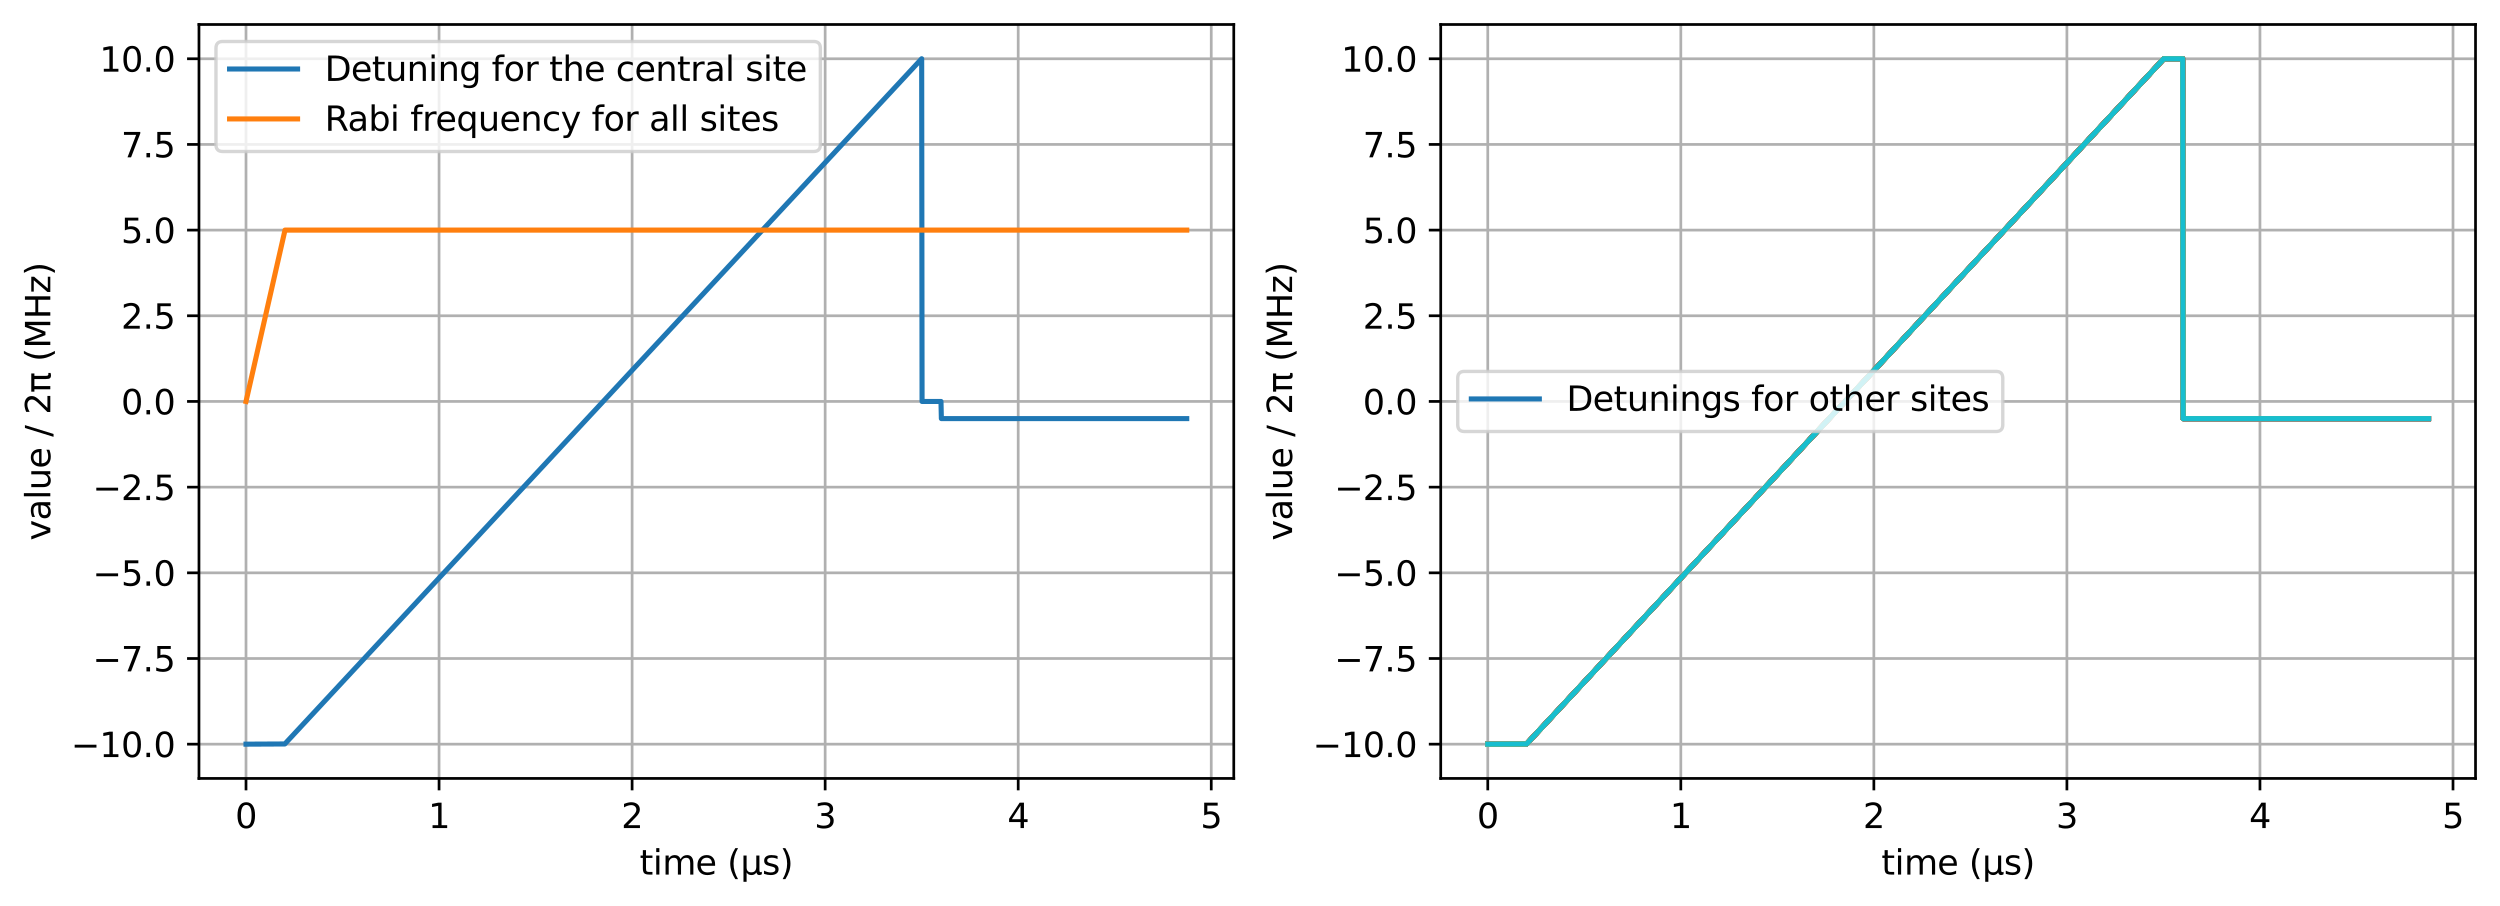 <?xml version="1.0" encoding="utf-8" standalone="no"?>
<!DOCTYPE svg PUBLIC "-//W3C//DTD SVG 1.1//EN"
  "http://www.w3.org/Graphics/SVG/1.1/DTD/svg11.dtd">
<svg xmlns:xlink="http://www.w3.org/1999/xlink" width="735.323pt" height="266.516pt" viewBox="0 0 735.323 266.516" xmlns="http://www.w3.org/2000/svg" version="1.1">
 <defs>
  <style type="text/css">*{stroke-linejoin: round; stroke-linecap: butt}</style>
 </defs>
 <g id="figure_1">
  <g id="patch_1">
   <path d="M 0 266.516 
L 735.323 266.516 
L 735.323 0 
L 0 0 
z
" style="fill: #ffffff"/>
  </g>
  <g id="axes_1">
   <g id="patch_2">
    <path d="M 58.523 228.96 
L 362.887 228.96 
L 362.887 7.2 
L 58.523 7.2 
z
" style="fill: #ffffff"/>
   </g>
   <g id="matplotlib.axis_1">
    <g id="xtick_1">
     <g id="line2d_1">
      <path d="M 72.358 228.96 
L 72.358 7.2 
" clip-path="url(#p726440caf1)" style="fill: none; stroke: #b0b0b0; stroke-width: 0.8; stroke-linecap: square"/>
     </g>
     <g id="line2d_2">
      <defs>
       <path id="m1ca9498989" d="M 0 0 
L 0 3.5 
" style="stroke: #000000; stroke-width: 0.8"/>
      </defs>
      <g>
       <use xlink:href="#m1ca9498989" x="72.358" y="228.96" style="stroke: #000000; stroke-width: 0.8"/>
      </g>
     </g>
     <g id="text_1">
      <!-- 0 -->
      <g transform="translate(69.177 243.558)scale(0.1 -0.1)">
       <defs>
        <path id="DejaVuSans-30" d="M 2034 4250 
Q 1547 4250 1301 3770 
Q 1056 3291 1056 2328 
Q 1056 1369 1301 889 
Q 1547 409 2034 409 
Q 2525 409 2770 889 
Q 3016 1369 3016 2328 
Q 3016 3291 2770 3770 
Q 2525 4250 2034 4250 
z
M 2034 4750 
Q 2819 4750 3233 4129 
Q 3647 3509 3647 2328 
Q 3647 1150 3233 529 
Q 2819 -91 2034 -91 
Q 1250 -91 836 529 
Q 422 1150 422 2328 
Q 422 3509 836 4129 
Q 1250 4750 2034 4750 
z
" transform="scale(0.016)"/>
       </defs>
       <use xlink:href="#DejaVuSans-30"/>
      </g>
     </g>
    </g>
    <g id="xtick_2">
     <g id="line2d_3">
      <path d="M 129.139 228.96 
L 129.139 7.2 
" clip-path="url(#p726440caf1)" style="fill: none; stroke: #b0b0b0; stroke-width: 0.8; stroke-linecap: square"/>
     </g>
     <g id="line2d_4">
      <g>
       <use xlink:href="#m1ca9498989" x="129.139" y="228.96" style="stroke: #000000; stroke-width: 0.8"/>
      </g>
     </g>
     <g id="text_2">
      <!-- 1 -->
      <g transform="translate(125.958 243.558)scale(0.1 -0.1)">
       <defs>
        <path id="DejaVuSans-31" d="M 794 531 
L 1825 531 
L 1825 4091 
L 703 3866 
L 703 4441 
L 1819 4666 
L 2450 4666 
L 2450 531 
L 3481 531 
L 3481 0 
L 794 0 
L 794 531 
z
" transform="scale(0.016)"/>
       </defs>
       <use xlink:href="#DejaVuSans-31"/>
      </g>
     </g>
    </g>
    <g id="xtick_3">
     <g id="line2d_5">
      <path d="M 185.92 228.96 
L 185.92 7.2 
" clip-path="url(#p726440caf1)" style="fill: none; stroke: #b0b0b0; stroke-width: 0.8; stroke-linecap: square"/>
     </g>
     <g id="line2d_6">
      <g>
       <use xlink:href="#m1ca9498989" x="185.92" y="228.96" style="stroke: #000000; stroke-width: 0.8"/>
      </g>
     </g>
     <g id="text_3">
      <!-- 2 -->
      <g transform="translate(182.739 243.558)scale(0.1 -0.1)">
       <defs>
        <path id="DejaVuSans-32" d="M 1228 531 
L 3431 531 
L 3431 0 
L 469 0 
L 469 531 
Q 828 903 1448 1529 
Q 2069 2156 2228 2338 
Q 2531 2678 2651 2914 
Q 2772 3150 2772 3378 
Q 2772 3750 2511 3984 
Q 2250 4219 1831 4219 
Q 1534 4219 1204 4116 
Q 875 4013 500 3803 
L 500 4441 
Q 881 4594 1212 4672 
Q 1544 4750 1819 4750 
Q 2544 4750 2975 4387 
Q 3406 4025 3406 3419 
Q 3406 3131 3298 2873 
Q 3191 2616 2906 2266 
Q 2828 2175 2409 1742 
Q 1991 1309 1228 531 
z
" transform="scale(0.016)"/>
       </defs>
       <use xlink:href="#DejaVuSans-32"/>
      </g>
     </g>
    </g>
    <g id="xtick_4">
     <g id="line2d_7">
      <path d="M 242.701 228.96 
L 242.701 7.2 
" clip-path="url(#p726440caf1)" style="fill: none; stroke: #b0b0b0; stroke-width: 0.8; stroke-linecap: square"/>
     </g>
     <g id="line2d_8">
      <g>
       <use xlink:href="#m1ca9498989" x="242.701" y="228.96" style="stroke: #000000; stroke-width: 0.8"/>
      </g>
     </g>
     <g id="text_4">
      <!-- 3 -->
      <g transform="translate(239.52 243.558)scale(0.1 -0.1)">
       <defs>
        <path id="DejaVuSans-33" d="M 2597 2516 
Q 3050 2419 3304 2112 
Q 3559 1806 3559 1356 
Q 3559 666 3084 287 
Q 2609 -91 1734 -91 
Q 1441 -91 1130 -33 
Q 819 25 488 141 
L 488 750 
Q 750 597 1062 519 
Q 1375 441 1716 441 
Q 2309 441 2620 675 
Q 2931 909 2931 1356 
Q 2931 1769 2642 2001 
Q 2353 2234 1838 2234 
L 1294 2234 
L 1294 2753 
L 1863 2753 
Q 2328 2753 2575 2939 
Q 2822 3125 2822 3475 
Q 2822 3834 2567 4026 
Q 2313 4219 1838 4219 
Q 1578 4219 1281 4162 
Q 984 4106 628 3988 
L 628 4550 
Q 988 4650 1302 4700 
Q 1616 4750 1894 4750 
Q 2613 4750 3031 4423 
Q 3450 4097 3450 3541 
Q 3450 3153 3228 2886 
Q 3006 2619 2597 2516 
z
" transform="scale(0.016)"/>
       </defs>
       <use xlink:href="#DejaVuSans-33"/>
      </g>
     </g>
    </g>
    <g id="xtick_5">
     <g id="line2d_9">
      <path d="M 299.482 228.96 
L 299.482 7.2 
" clip-path="url(#p726440caf1)" style="fill: none; stroke: #b0b0b0; stroke-width: 0.8; stroke-linecap: square"/>
     </g>
     <g id="line2d_10">
      <g>
       <use xlink:href="#m1ca9498989" x="299.482" y="228.96" style="stroke: #000000; stroke-width: 0.8"/>
      </g>
     </g>
     <g id="text_5">
      <!-- 4 -->
      <g transform="translate(296.301 243.558)scale(0.1 -0.1)">
       <defs>
        <path id="DejaVuSans-34" d="M 2419 4116 
L 825 1625 
L 2419 1625 
L 2419 4116 
z
M 2253 4666 
L 3047 4666 
L 3047 1625 
L 3713 1625 
L 3713 1100 
L 3047 1100 
L 3047 0 
L 2419 0 
L 2419 1100 
L 313 1100 
L 313 1709 
L 2253 4666 
z
" transform="scale(0.016)"/>
       </defs>
       <use xlink:href="#DejaVuSans-34"/>
      </g>
     </g>
    </g>
    <g id="xtick_6">
     <g id="line2d_11">
      <path d="M 356.264 228.96 
L 356.264 7.2 
" clip-path="url(#p726440caf1)" style="fill: none; stroke: #b0b0b0; stroke-width: 0.8; stroke-linecap: square"/>
     </g>
     <g id="line2d_12">
      <g>
       <use xlink:href="#m1ca9498989" x="356.264" y="228.96" style="stroke: #000000; stroke-width: 0.8"/>
      </g>
     </g>
     <g id="text_6">
      <!-- 5 -->
      <g transform="translate(353.082 243.558)scale(0.1 -0.1)">
       <defs>
        <path id="DejaVuSans-35" d="M 691 4666 
L 3169 4666 
L 3169 4134 
L 1269 4134 
L 1269 2991 
Q 1406 3038 1543 3061 
Q 1681 3084 1819 3084 
Q 2600 3084 3056 2656 
Q 3513 2228 3513 1497 
Q 3513 744 3044 326 
Q 2575 -91 1722 -91 
Q 1428 -91 1123 -41 
Q 819 9 494 109 
L 494 744 
Q 775 591 1075 516 
Q 1375 441 1709 441 
Q 2250 441 2565 725 
Q 2881 1009 2881 1497 
Q 2881 1984 2565 2268 
Q 2250 2553 1709 2553 
Q 1456 2553 1204 2497 
Q 953 2441 691 2322 
L 691 4666 
z
" transform="scale(0.016)"/>
       </defs>
       <use xlink:href="#DejaVuSans-35"/>
      </g>
     </g>
    </g>
    <g id="text_7">
     <!-- time (μs) -->
     <g transform="translate(188.133 257.237)scale(0.1 -0.1)">
      <defs>
       <path id="DejaVuSans-74" d="M 1172 4494 
L 1172 3500 
L 2356 3500 
L 2356 3053 
L 1172 3053 
L 1172 1153 
Q 1172 725 1289 603 
Q 1406 481 1766 481 
L 2356 481 
L 2356 0 
L 1766 0 
Q 1100 0 847 248 
Q 594 497 594 1153 
L 594 3053 
L 172 3053 
L 172 3500 
L 594 3500 
L 594 4494 
L 1172 4494 
z
" transform="scale(0.016)"/>
       <path id="DejaVuSans-69" d="M 603 3500 
L 1178 3500 
L 1178 0 
L 603 0 
L 603 3500 
z
M 603 4863 
L 1178 4863 
L 1178 4134 
L 603 4134 
L 603 4863 
z
" transform="scale(0.016)"/>
       <path id="DejaVuSans-6d" d="M 3328 2828 
Q 3544 3216 3844 3400 
Q 4144 3584 4550 3584 
Q 5097 3584 5394 3201 
Q 5691 2819 5691 2113 
L 5691 0 
L 5113 0 
L 5113 2094 
Q 5113 2597 4934 2840 
Q 4756 3084 4391 3084 
Q 3944 3084 3684 2787 
Q 3425 2491 3425 1978 
L 3425 0 
L 2847 0 
L 2847 2094 
Q 2847 2600 2669 2842 
Q 2491 3084 2119 3084 
Q 1678 3084 1418 2786 
Q 1159 2488 1159 1978 
L 1159 0 
L 581 0 
L 581 3500 
L 1159 3500 
L 1159 2956 
Q 1356 3278 1631 3431 
Q 1906 3584 2284 3584 
Q 2666 3584 2933 3390 
Q 3200 3197 3328 2828 
z
" transform="scale(0.016)"/>
       <path id="DejaVuSans-65" d="M 3597 1894 
L 3597 1613 
L 953 1613 
Q 991 1019 1311 708 
Q 1631 397 2203 397 
Q 2534 397 2845 478 
Q 3156 559 3463 722 
L 3463 178 
Q 3153 47 2828 -22 
Q 2503 -91 2169 -91 
Q 1331 -91 842 396 
Q 353 884 353 1716 
Q 353 2575 817 3079 
Q 1281 3584 2069 3584 
Q 2775 3584 3186 3129 
Q 3597 2675 3597 1894 
z
M 3022 2063 
Q 3016 2534 2758 2815 
Q 2500 3097 2075 3097 
Q 1594 3097 1305 2825 
Q 1016 2553 972 2059 
L 3022 2063 
z
" transform="scale(0.016)"/>
       <path id="DejaVuSans-20" transform="scale(0.016)"/>
       <path id="DejaVuSans-28" d="M 1984 4856 
Q 1566 4138 1362 3434 
Q 1159 2731 1159 2009 
Q 1159 1288 1364 580 
Q 1569 -128 1984 -844 
L 1484 -844 
Q 1016 -109 783 600 
Q 550 1309 550 2009 
Q 550 2706 781 3412 
Q 1013 4119 1484 4856 
L 1984 4856 
z
" transform="scale(0.016)"/>
       <path id="DejaVuSans-3bc" d="M 544 -1331 
L 544 3500 
L 1119 3500 
L 1119 1325 
Q 1119 872 1334 640 
Q 1550 409 1972 409 
Q 2434 409 2667 671 
Q 2900 934 2900 1459 
L 2900 3500 
L 3475 3500 
L 3475 806 
Q 3475 619 3529 530 
Q 3584 441 3700 441 
Q 3728 441 3778 458 
Q 3828 475 3916 513 
L 3916 50 
Q 3788 -22 3673 -56 
Q 3559 -91 3450 -91 
Q 3234 -91 3106 31 
Q 2978 153 2931 403 
Q 2775 156 2548 32 
Q 2322 -91 2016 -91 
Q 1697 -91 1473 31 
Q 1250 153 1119 397 
L 1119 -1331 
L 544 -1331 
z
" transform="scale(0.016)"/>
       <path id="DejaVuSans-73" d="M 2834 3397 
L 2834 2853 
Q 2591 2978 2328 3040 
Q 2066 3103 1784 3103 
Q 1356 3103 1142 2972 
Q 928 2841 928 2578 
Q 928 2378 1081 2264 
Q 1234 2150 1697 2047 
L 1894 2003 
Q 2506 1872 2764 1633 
Q 3022 1394 3022 966 
Q 3022 478 2636 193 
Q 2250 -91 1575 -91 
Q 1294 -91 989 -36 
Q 684 19 347 128 
L 347 722 
Q 666 556 975 473 
Q 1284 391 1588 391 
Q 1994 391 2212 530 
Q 2431 669 2431 922 
Q 2431 1156 2273 1281 
Q 2116 1406 1581 1522 
L 1381 1569 
Q 847 1681 609 1914 
Q 372 2147 372 2553 
Q 372 3047 722 3315 
Q 1072 3584 1716 3584 
Q 2034 3584 2315 3537 
Q 2597 3491 2834 3397 
z
" transform="scale(0.016)"/>
       <path id="DejaVuSans-29" d="M 513 4856 
L 1013 4856 
Q 1481 4119 1714 3412 
Q 1947 2706 1947 2009 
Q 1947 1309 1714 600 
Q 1481 -109 1013 -844 
L 513 -844 
Q 928 -128 1133 580 
Q 1338 1288 1338 2009 
Q 1338 2731 1133 3434 
Q 928 4138 513 4856 
z
" transform="scale(0.016)"/>
      </defs>
      <use xlink:href="#DejaVuSans-74"/>
      <use xlink:href="#DejaVuSans-69" x="39.209"/>
      <use xlink:href="#DejaVuSans-6d" x="66.992"/>
      <use xlink:href="#DejaVuSans-65" x="164.404"/>
      <use xlink:href="#DejaVuSans-20" x="225.928"/>
      <use xlink:href="#DejaVuSans-28" x="257.715"/>
      <use xlink:href="#DejaVuSans-3bc" x="296.729"/>
      <use xlink:href="#DejaVuSans-73" x="360.352"/>
      <use xlink:href="#DejaVuSans-29" x="412.451"/>
     </g>
    </g>
   </g>
   <g id="matplotlib.axis_2">
    <g id="ytick_1">
     <g id="line2d_13">
      <path d="M 58.523 218.88 
L 362.887 218.88 
" clip-path="url(#p726440caf1)" style="fill: none; stroke: #b0b0b0; stroke-width: 0.8; stroke-linecap: square"/>
     </g>
     <g id="line2d_14">
      <defs>
       <path id="m7db4b99513" d="M 0 0 
L -3.5 0 
" style="stroke: #000000; stroke-width: 0.8"/>
      </defs>
      <g>
       <use xlink:href="#m7db4b99513" x="58.523" y="218.88" style="stroke: #000000; stroke-width: 0.8"/>
      </g>
     </g>
     <g id="text_8">
      <!-- −10.0 -->
      <g transform="translate(20.878 222.679)scale(0.1 -0.1)">
       <defs>
        <path id="DejaVuSans-2212" d="M 678 2272 
L 4684 2272 
L 4684 1741 
L 678 1741 
L 678 2272 
z
" transform="scale(0.016)"/>
        <path id="DejaVuSans-2e" d="M 684 794 
L 1344 794 
L 1344 0 
L 684 0 
L 684 794 
z
" transform="scale(0.016)"/>
       </defs>
       <use xlink:href="#DejaVuSans-2212"/>
       <use xlink:href="#DejaVuSans-31" x="83.789"/>
       <use xlink:href="#DejaVuSans-30" x="147.412"/>
       <use xlink:href="#DejaVuSans-2e" x="211.035"/>
       <use xlink:href="#DejaVuSans-30" x="242.822"/>
      </g>
     </g>
    </g>
    <g id="ytick_2">
     <g id="line2d_15">
      <path d="M 58.523 193.68 
L 362.887 193.68 
" clip-path="url(#p726440caf1)" style="fill: none; stroke: #b0b0b0; stroke-width: 0.8; stroke-linecap: square"/>
     </g>
     <g id="line2d_16">
      <g>
       <use xlink:href="#m7db4b99513" x="58.523" y="193.68" style="stroke: #000000; stroke-width: 0.8"/>
      </g>
     </g>
     <g id="text_9">
      <!-- −7.5 -->
      <g transform="translate(27.241 197.479)scale(0.1 -0.1)">
       <defs>
        <path id="DejaVuSans-37" d="M 525 4666 
L 3525 4666 
L 3525 4397 
L 1831 0 
L 1172 0 
L 2766 4134 
L 525 4134 
L 525 4666 
z
" transform="scale(0.016)"/>
       </defs>
       <use xlink:href="#DejaVuSans-2212"/>
       <use xlink:href="#DejaVuSans-37" x="83.789"/>
       <use xlink:href="#DejaVuSans-2e" x="147.412"/>
       <use xlink:href="#DejaVuSans-35" x="179.199"/>
      </g>
     </g>
    </g>
    <g id="ytick_3">
     <g id="line2d_17">
      <path d="M 58.523 168.48 
L 362.887 168.48 
" clip-path="url(#p726440caf1)" style="fill: none; stroke: #b0b0b0; stroke-width: 0.8; stroke-linecap: square"/>
     </g>
     <g id="line2d_18">
      <g>
       <use xlink:href="#m7db4b99513" x="58.523" y="168.48" style="stroke: #000000; stroke-width: 0.8"/>
      </g>
     </g>
     <g id="text_10">
      <!-- −5.0 -->
      <g transform="translate(27.241 172.279)scale(0.1 -0.1)">
       <use xlink:href="#DejaVuSans-2212"/>
       <use xlink:href="#DejaVuSans-35" x="83.789"/>
       <use xlink:href="#DejaVuSans-2e" x="147.412"/>
       <use xlink:href="#DejaVuSans-30" x="179.199"/>
      </g>
     </g>
    </g>
    <g id="ytick_4">
     <g id="line2d_19">
      <path d="M 58.523 143.28 
L 362.887 143.28 
" clip-path="url(#p726440caf1)" style="fill: none; stroke: #b0b0b0; stroke-width: 0.8; stroke-linecap: square"/>
     </g>
     <g id="line2d_20">
      <g>
       <use xlink:href="#m7db4b99513" x="58.523" y="143.28" style="stroke: #000000; stroke-width: 0.8"/>
      </g>
     </g>
     <g id="text_11">
      <!-- −2.5 -->
      <g transform="translate(27.241 147.079)scale(0.1 -0.1)">
       <use xlink:href="#DejaVuSans-2212"/>
       <use xlink:href="#DejaVuSans-32" x="83.789"/>
       <use xlink:href="#DejaVuSans-2e" x="147.412"/>
       <use xlink:href="#DejaVuSans-35" x="179.199"/>
      </g>
     </g>
    </g>
    <g id="ytick_5">
     <g id="line2d_21">
      <path d="M 58.523 118.08 
L 362.887 118.08 
" clip-path="url(#p726440caf1)" style="fill: none; stroke: #b0b0b0; stroke-width: 0.8; stroke-linecap: square"/>
     </g>
     <g id="line2d_22">
      <g>
       <use xlink:href="#m7db4b99513" x="58.523" y="118.08" style="stroke: #000000; stroke-width: 0.8"/>
      </g>
     </g>
     <g id="text_12">
      <!-- 0.0 -->
      <g transform="translate(35.62 121.879)scale(0.1 -0.1)">
       <use xlink:href="#DejaVuSans-30"/>
       <use xlink:href="#DejaVuSans-2e" x="63.623"/>
       <use xlink:href="#DejaVuSans-30" x="95.41"/>
      </g>
     </g>
    </g>
    <g id="ytick_6">
     <g id="line2d_23">
      <path d="M 58.523 92.88 
L 362.887 92.88 
" clip-path="url(#p726440caf1)" style="fill: none; stroke: #b0b0b0; stroke-width: 0.8; stroke-linecap: square"/>
     </g>
     <g id="line2d_24">
      <g>
       <use xlink:href="#m7db4b99513" x="58.523" y="92.88" style="stroke: #000000; stroke-width: 0.8"/>
      </g>
     </g>
     <g id="text_13">
      <!-- 2.5 -->
      <g transform="translate(35.62 96.679)scale(0.1 -0.1)">
       <use xlink:href="#DejaVuSans-32"/>
       <use xlink:href="#DejaVuSans-2e" x="63.623"/>
       <use xlink:href="#DejaVuSans-35" x="95.41"/>
      </g>
     </g>
    </g>
    <g id="ytick_7">
     <g id="line2d_25">
      <path d="M 58.523 67.68 
L 362.887 67.68 
" clip-path="url(#p726440caf1)" style="fill: none; stroke: #b0b0b0; stroke-width: 0.8; stroke-linecap: square"/>
     </g>
     <g id="line2d_26">
      <g>
       <use xlink:href="#m7db4b99513" x="58.523" y="67.68" style="stroke: #000000; stroke-width: 0.8"/>
      </g>
     </g>
     <g id="text_14">
      <!-- 5.0 -->
      <g transform="translate(35.62 71.479)scale(0.1 -0.1)">
       <use xlink:href="#DejaVuSans-35"/>
       <use xlink:href="#DejaVuSans-2e" x="63.623"/>
       <use xlink:href="#DejaVuSans-30" x="95.41"/>
      </g>
     </g>
    </g>
    <g id="ytick_8">
     <g id="line2d_27">
      <path d="M 58.523 42.48 
L 362.887 42.48 
" clip-path="url(#p726440caf1)" style="fill: none; stroke: #b0b0b0; stroke-width: 0.8; stroke-linecap: square"/>
     </g>
     <g id="line2d_28">
      <g>
       <use xlink:href="#m7db4b99513" x="58.523" y="42.48" style="stroke: #000000; stroke-width: 0.8"/>
      </g>
     </g>
     <g id="text_15">
      <!-- 7.5 -->
      <g transform="translate(35.62 46.279)scale(0.1 -0.1)">
       <use xlink:href="#DejaVuSans-37"/>
       <use xlink:href="#DejaVuSans-2e" x="63.623"/>
       <use xlink:href="#DejaVuSans-35" x="95.41"/>
      </g>
     </g>
    </g>
    <g id="ytick_9">
     <g id="line2d_29">
      <path d="M 58.523 17.28 
L 362.887 17.28 
" clip-path="url(#p726440caf1)" style="fill: none; stroke: #b0b0b0; stroke-width: 0.8; stroke-linecap: square"/>
     </g>
     <g id="line2d_30">
      <g>
       <use xlink:href="#m7db4b99513" x="58.523" y="17.28" style="stroke: #000000; stroke-width: 0.8"/>
      </g>
     </g>
     <g id="text_16">
      <!-- 10.0 -->
      <g transform="translate(29.258 21.079)scale(0.1 -0.1)">
       <use xlink:href="#DejaVuSans-31"/>
       <use xlink:href="#DejaVuSans-30" x="63.623"/>
       <use xlink:href="#DejaVuSans-2e" x="127.246"/>
       <use xlink:href="#DejaVuSans-30" x="159.033"/>
      </g>
     </g>
    </g>
    <g id="text_17">
     <!-- value / 2π (MHz) -->
     <g transform="translate(14.798 158.981)rotate(-90)scale(0.1 -0.1)">
      <defs>
       <path id="DejaVuSans-76" d="M 191 3500 
L 800 3500 
L 1894 563 
L 2988 3500 
L 3597 3500 
L 2284 0 
L 1503 0 
L 191 3500 
z
" transform="scale(0.016)"/>
       <path id="DejaVuSans-61" d="M 2194 1759 
Q 1497 1759 1228 1600 
Q 959 1441 959 1056 
Q 959 750 1161 570 
Q 1363 391 1709 391 
Q 2188 391 2477 730 
Q 2766 1069 2766 1631 
L 2766 1759 
L 2194 1759 
z
M 3341 1997 
L 3341 0 
L 2766 0 
L 2766 531 
Q 2569 213 2275 61 
Q 1981 -91 1556 -91 
Q 1019 -91 701 211 
Q 384 513 384 1019 
Q 384 1609 779 1909 
Q 1175 2209 1959 2209 
L 2766 2209 
L 2766 2266 
Q 2766 2663 2505 2880 
Q 2244 3097 1772 3097 
Q 1472 3097 1187 3025 
Q 903 2953 641 2809 
L 641 3341 
Q 956 3463 1253 3523 
Q 1550 3584 1831 3584 
Q 2591 3584 2966 3190 
Q 3341 2797 3341 1997 
z
" transform="scale(0.016)"/>
       <path id="DejaVuSans-6c" d="M 603 4863 
L 1178 4863 
L 1178 0 
L 603 0 
L 603 4863 
z
" transform="scale(0.016)"/>
       <path id="DejaVuSans-75" d="M 544 1381 
L 544 3500 
L 1119 3500 
L 1119 1403 
Q 1119 906 1312 657 
Q 1506 409 1894 409 
Q 2359 409 2629 706 
Q 2900 1003 2900 1516 
L 2900 3500 
L 3475 3500 
L 3475 0 
L 2900 0 
L 2900 538 
Q 2691 219 2414 64 
Q 2138 -91 1772 -91 
Q 1169 -91 856 284 
Q 544 659 544 1381 
z
M 1991 3584 
L 1991 3584 
z
" transform="scale(0.016)"/>
       <path id="DejaVuSans-2f" d="M 1625 4666 
L 2156 4666 
L 531 -594 
L 0 -594 
L 1625 4666 
z
" transform="scale(0.016)"/>
       <path id="DejaVuSans-3c0" d="M 231 3500 
L 3584 3500 
L 3584 2925 
L 3144 2925 
L 3144 775 
Q 3144 550 3220 451 
Q 3297 353 3469 353 
Q 3516 353 3584 361 
Q 3653 369 3675 372 
L 3675 -44 
Q 3566 -84 3450 -103 
Q 3334 -122 3219 -122 
Q 2844 -122 2700 83 
Q 2556 288 2556 838 
L 2556 2925 
L 1266 2925 
L 1266 0 
L 678 0 
L 678 2925 
L 231 2925 
L 231 3500 
z
" transform="scale(0.016)"/>
       <path id="DejaVuSans-4d" d="M 628 4666 
L 1569 4666 
L 2759 1491 
L 3956 4666 
L 4897 4666 
L 4897 0 
L 4281 0 
L 4281 4097 
L 3078 897 
L 2444 897 
L 1241 4097 
L 1241 0 
L 628 0 
L 628 4666 
z
" transform="scale(0.016)"/>
       <path id="DejaVuSans-48" d="M 628 4666 
L 1259 4666 
L 1259 2753 
L 3553 2753 
L 3553 4666 
L 4184 4666 
L 4184 0 
L 3553 0 
L 3553 2222 
L 1259 2222 
L 1259 0 
L 628 0 
L 628 4666 
z
" transform="scale(0.016)"/>
       <path id="DejaVuSans-7a" d="M 353 3500 
L 3084 3500 
L 3084 2975 
L 922 459 
L 3084 459 
L 3084 0 
L 275 0 
L 275 525 
L 2438 3041 
L 353 3041 
L 353 3500 
z
" transform="scale(0.016)"/>
      </defs>
      <use xlink:href="#DejaVuSans-76"/>
      <use xlink:href="#DejaVuSans-61" x="59.18"/>
      <use xlink:href="#DejaVuSans-6c" x="120.459"/>
      <use xlink:href="#DejaVuSans-75" x="148.242"/>
      <use xlink:href="#DejaVuSans-65" x="211.621"/>
      <use xlink:href="#DejaVuSans-20" x="273.145"/>
      <use xlink:href="#DejaVuSans-2f" x="304.932"/>
      <use xlink:href="#DejaVuSans-20" x="338.623"/>
      <use xlink:href="#DejaVuSans-32" x="370.41"/>
      <use xlink:href="#DejaVuSans-3c0" x="434.033"/>
      <use xlink:href="#DejaVuSans-20" x="494.238"/>
      <use xlink:href="#DejaVuSans-28" x="526.025"/>
      <use xlink:href="#DejaVuSans-4d" x="565.039"/>
      <use xlink:href="#DejaVuSans-48" x="651.318"/>
      <use xlink:href="#DejaVuSans-7a" x="726.514"/>
      <use xlink:href="#DejaVuSans-29" x="779.004"/>
     </g>
    </g>
   </g>
   <g id="line2d_31">
    <path d="M 72.358 218.88 
L 83.771 218.819 
L 271.092 17.28 
L 271.205 118.08 
L 276.77 118.08 
L 276.884 123.12 
L 349.052 123.12 
L 349.052 123.12 
" clip-path="url(#p726440caf1)" style="fill: none; stroke: #1f77b4; stroke-width: 1.5; stroke-linecap: square"/>
   </g>
   <g id="line2d_32">
    <path d="M 72.358 118.08 
L 83.828 67.68 
L 349.052 67.68 
L 349.052 67.68 
" clip-path="url(#p726440caf1)" style="fill: none; stroke: #ff7f0e; stroke-width: 1.5; stroke-linecap: square"/>
   </g>
   <g id="patch_3">
    <path d="M 58.523 228.96 
L 58.523 7.2 
" style="fill: none; stroke: #000000; stroke-width: 0.8; stroke-linejoin: miter; stroke-linecap: square"/>
   </g>
   <g id="patch_4">
    <path d="M 362.887 228.96 
L 362.887 7.2 
" style="fill: none; stroke: #000000; stroke-width: 0.8; stroke-linejoin: miter; stroke-linecap: square"/>
   </g>
   <g id="patch_5">
    <path d="M 58.523 228.96 
L 362.887 228.96 
" style="fill: none; stroke: #000000; stroke-width: 0.8; stroke-linejoin: miter; stroke-linecap: square"/>
   </g>
   <g id="patch_6">
    <path d="M 58.523 7.2 
L 362.887 7.2 
" style="fill: none; stroke: #000000; stroke-width: 0.8; stroke-linejoin: miter; stroke-linecap: square"/>
   </g>
   <g id="legend_1">
    <g id="patch_7">
     <path d="M 65.523 44.556 
L 239.297 44.556 
Q 241.297 44.556 241.297 42.556 
L 241.297 14.2 
Q 241.297 12.2 239.297 12.2 
L 65.523 12.2 
Q 63.523 12.2 63.523 14.2 
L 63.523 42.556 
Q 63.523 44.556 65.523 44.556 
z
" style="fill: #ffffff; opacity: 0.8; stroke: #cccccc; stroke-linejoin: miter"/>
    </g>
    <g id="line2d_33">
     <path d="M 67.523 20.298 
L 77.523 20.298 
L 87.523 20.298 
" style="fill: none; stroke: #1f77b4; stroke-width: 1.5; stroke-linecap: square"/>
    </g>
    <g id="text_18">
     <!-- Detuning for the central site -->
     <g transform="translate(95.523 23.798)scale(0.1 -0.1)">
      <defs>
       <path id="DejaVuSans-44" d="M 1259 4147 
L 1259 519 
L 2022 519 
Q 2988 519 3436 956 
Q 3884 1394 3884 2338 
Q 3884 3275 3436 3711 
Q 2988 4147 2022 4147 
L 1259 4147 
z
M 628 4666 
L 1925 4666 
Q 3281 4666 3915 4102 
Q 4550 3538 4550 2338 
Q 4550 1131 3912 565 
Q 3275 0 1925 0 
L 628 0 
L 628 4666 
z
" transform="scale(0.016)"/>
       <path id="DejaVuSans-6e" d="M 3513 2113 
L 3513 0 
L 2938 0 
L 2938 2094 
Q 2938 2591 2744 2837 
Q 2550 3084 2163 3084 
Q 1697 3084 1428 2787 
Q 1159 2491 1159 1978 
L 1159 0 
L 581 0 
L 581 3500 
L 1159 3500 
L 1159 2956 
Q 1366 3272 1645 3428 
Q 1925 3584 2291 3584 
Q 2894 3584 3203 3211 
Q 3513 2838 3513 2113 
z
" transform="scale(0.016)"/>
       <path id="DejaVuSans-67" d="M 2906 1791 
Q 2906 2416 2648 2759 
Q 2391 3103 1925 3103 
Q 1463 3103 1205 2759 
Q 947 2416 947 1791 
Q 947 1169 1205 825 
Q 1463 481 1925 481 
Q 2391 481 2648 825 
Q 2906 1169 2906 1791 
z
M 3481 434 
Q 3481 -459 3084 -895 
Q 2688 -1331 1869 -1331 
Q 1566 -1331 1297 -1286 
Q 1028 -1241 775 -1147 
L 775 -588 
Q 1028 -725 1275 -790 
Q 1522 -856 1778 -856 
Q 2344 -856 2625 -561 
Q 2906 -266 2906 331 
L 2906 616 
Q 2728 306 2450 153 
Q 2172 0 1784 0 
Q 1141 0 747 490 
Q 353 981 353 1791 
Q 353 2603 747 3093 
Q 1141 3584 1784 3584 
Q 2172 3584 2450 3431 
Q 2728 3278 2906 2969 
L 2906 3500 
L 3481 3500 
L 3481 434 
z
" transform="scale(0.016)"/>
       <path id="DejaVuSans-66" d="M 2375 4863 
L 2375 4384 
L 1825 4384 
Q 1516 4384 1395 4259 
Q 1275 4134 1275 3809 
L 1275 3500 
L 2222 3500 
L 2222 3053 
L 1275 3053 
L 1275 0 
L 697 0 
L 697 3053 
L 147 3053 
L 147 3500 
L 697 3500 
L 697 3744 
Q 697 4328 969 4595 
Q 1241 4863 1831 4863 
L 2375 4863 
z
" transform="scale(0.016)"/>
       <path id="DejaVuSans-6f" d="M 1959 3097 
Q 1497 3097 1228 2736 
Q 959 2375 959 1747 
Q 959 1119 1226 758 
Q 1494 397 1959 397 
Q 2419 397 2687 759 
Q 2956 1122 2956 1747 
Q 2956 2369 2687 2733 
Q 2419 3097 1959 3097 
z
M 1959 3584 
Q 2709 3584 3137 3096 
Q 3566 2609 3566 1747 
Q 3566 888 3137 398 
Q 2709 -91 1959 -91 
Q 1206 -91 779 398 
Q 353 888 353 1747 
Q 353 2609 779 3096 
Q 1206 3584 1959 3584 
z
" transform="scale(0.016)"/>
       <path id="DejaVuSans-72" d="M 2631 2963 
Q 2534 3019 2420 3045 
Q 2306 3072 2169 3072 
Q 1681 3072 1420 2755 
Q 1159 2438 1159 1844 
L 1159 0 
L 581 0 
L 581 3500 
L 1159 3500 
L 1159 2956 
Q 1341 3275 1631 3429 
Q 1922 3584 2338 3584 
Q 2397 3584 2469 3576 
Q 2541 3569 2628 3553 
L 2631 2963 
z
" transform="scale(0.016)"/>
       <path id="DejaVuSans-68" d="M 3513 2113 
L 3513 0 
L 2938 0 
L 2938 2094 
Q 2938 2591 2744 2837 
Q 2550 3084 2163 3084 
Q 1697 3084 1428 2787 
Q 1159 2491 1159 1978 
L 1159 0 
L 581 0 
L 581 4863 
L 1159 4863 
L 1159 2956 
Q 1366 3272 1645 3428 
Q 1925 3584 2291 3584 
Q 2894 3584 3203 3211 
Q 3513 2838 3513 2113 
z
" transform="scale(0.016)"/>
       <path id="DejaVuSans-63" d="M 3122 3366 
L 3122 2828 
Q 2878 2963 2633 3030 
Q 2388 3097 2138 3097 
Q 1578 3097 1268 2742 
Q 959 2388 959 1747 
Q 959 1106 1268 751 
Q 1578 397 2138 397 
Q 2388 397 2633 464 
Q 2878 531 3122 666 
L 3122 134 
Q 2881 22 2623 -34 
Q 2366 -91 2075 -91 
Q 1284 -91 818 406 
Q 353 903 353 1747 
Q 353 2603 823 3093 
Q 1294 3584 2113 3584 
Q 2378 3584 2631 3529 
Q 2884 3475 3122 3366 
z
" transform="scale(0.016)"/>
      </defs>
      <use xlink:href="#DejaVuSans-44"/>
      <use xlink:href="#DejaVuSans-65" x="77.002"/>
      <use xlink:href="#DejaVuSans-74" x="138.525"/>
      <use xlink:href="#DejaVuSans-75" x="177.734"/>
      <use xlink:href="#DejaVuSans-6e" x="241.113"/>
      <use xlink:href="#DejaVuSans-69" x="304.492"/>
      <use xlink:href="#DejaVuSans-6e" x="332.275"/>
      <use xlink:href="#DejaVuSans-67" x="395.654"/>
      <use xlink:href="#DejaVuSans-20" x="459.131"/>
      <use xlink:href="#DejaVuSans-66" x="490.918"/>
      <use xlink:href="#DejaVuSans-6f" x="526.123"/>
      <use xlink:href="#DejaVuSans-72" x="587.305"/>
      <use xlink:href="#DejaVuSans-20" x="628.418"/>
      <use xlink:href="#DejaVuSans-74" x="660.205"/>
      <use xlink:href="#DejaVuSans-68" x="699.414"/>
      <use xlink:href="#DejaVuSans-65" x="762.793"/>
      <use xlink:href="#DejaVuSans-20" x="824.316"/>
      <use xlink:href="#DejaVuSans-63" x="856.104"/>
      <use xlink:href="#DejaVuSans-65" x="911.084"/>
      <use xlink:href="#DejaVuSans-6e" x="972.607"/>
      <use xlink:href="#DejaVuSans-74" x="1035.986"/>
      <use xlink:href="#DejaVuSans-72" x="1075.195"/>
      <use xlink:href="#DejaVuSans-61" x="1116.309"/>
      <use xlink:href="#DejaVuSans-6c" x="1177.588"/>
      <use xlink:href="#DejaVuSans-20" x="1205.371"/>
      <use xlink:href="#DejaVuSans-73" x="1237.158"/>
      <use xlink:href="#DejaVuSans-69" x="1289.258"/>
      <use xlink:href="#DejaVuSans-74" x="1317.041"/>
      <use xlink:href="#DejaVuSans-65" x="1356.25"/>
     </g>
    </g>
    <g id="line2d_34">
     <path d="M 67.523 34.977 
L 77.523 34.977 
L 87.523 34.977 
" style="fill: none; stroke: #ff7f0e; stroke-width: 1.5; stroke-linecap: square"/>
    </g>
    <g id="text_19">
     <!-- Rabi frequency for all sites -->
     <g transform="translate(95.523 38.477)scale(0.1 -0.1)">
      <defs>
       <path id="DejaVuSans-52" d="M 2841 2188 
Q 3044 2119 3236 1894 
Q 3428 1669 3622 1275 
L 4263 0 
L 3584 0 
L 2988 1197 
Q 2756 1666 2539 1819 
Q 2322 1972 1947 1972 
L 1259 1972 
L 1259 0 
L 628 0 
L 628 4666 
L 2053 4666 
Q 2853 4666 3247 4331 
Q 3641 3997 3641 3322 
Q 3641 2881 3436 2590 
Q 3231 2300 2841 2188 
z
M 1259 4147 
L 1259 2491 
L 2053 2491 
Q 2509 2491 2742 2702 
Q 2975 2913 2975 3322 
Q 2975 3731 2742 3939 
Q 2509 4147 2053 4147 
L 1259 4147 
z
" transform="scale(0.016)"/>
       <path id="DejaVuSans-62" d="M 3116 1747 
Q 3116 2381 2855 2742 
Q 2594 3103 2138 3103 
Q 1681 3103 1420 2742 
Q 1159 2381 1159 1747 
Q 1159 1113 1420 752 
Q 1681 391 2138 391 
Q 2594 391 2855 752 
Q 3116 1113 3116 1747 
z
M 1159 2969 
Q 1341 3281 1617 3432 
Q 1894 3584 2278 3584 
Q 2916 3584 3314 3078 
Q 3713 2572 3713 1747 
Q 3713 922 3314 415 
Q 2916 -91 2278 -91 
Q 1894 -91 1617 61 
Q 1341 213 1159 525 
L 1159 0 
L 581 0 
L 581 4863 
L 1159 4863 
L 1159 2969 
z
" transform="scale(0.016)"/>
       <path id="DejaVuSans-71" d="M 947 1747 
Q 947 1113 1208 752 
Q 1469 391 1925 391 
Q 2381 391 2643 752 
Q 2906 1113 2906 1747 
Q 2906 2381 2643 2742 
Q 2381 3103 1925 3103 
Q 1469 3103 1208 2742 
Q 947 2381 947 1747 
z
M 2906 525 
Q 2725 213 2448 61 
Q 2172 -91 1784 -91 
Q 1150 -91 751 415 
Q 353 922 353 1747 
Q 353 2572 751 3078 
Q 1150 3584 1784 3584 
Q 2172 3584 2448 3432 
Q 2725 3281 2906 2969 
L 2906 3500 
L 3481 3500 
L 3481 -1331 
L 2906 -1331 
L 2906 525 
z
" transform="scale(0.016)"/>
       <path id="DejaVuSans-79" d="M 2059 -325 
Q 1816 -950 1584 -1140 
Q 1353 -1331 966 -1331 
L 506 -1331 
L 506 -850 
L 844 -850 
Q 1081 -850 1212 -737 
Q 1344 -625 1503 -206 
L 1606 56 
L 191 3500 
L 800 3500 
L 1894 763 
L 2988 3500 
L 3597 3500 
L 2059 -325 
z
" transform="scale(0.016)"/>
      </defs>
      <use xlink:href="#DejaVuSans-52"/>
      <use xlink:href="#DejaVuSans-61" x="67.232"/>
      <use xlink:href="#DejaVuSans-62" x="128.512"/>
      <use xlink:href="#DejaVuSans-69" x="191.988"/>
      <use xlink:href="#DejaVuSans-20" x="219.771"/>
      <use xlink:href="#DejaVuSans-66" x="251.559"/>
      <use xlink:href="#DejaVuSans-72" x="286.764"/>
      <use xlink:href="#DejaVuSans-65" x="325.627"/>
      <use xlink:href="#DejaVuSans-71" x="387.15"/>
      <use xlink:href="#DejaVuSans-75" x="450.627"/>
      <use xlink:href="#DejaVuSans-65" x="514.006"/>
      <use xlink:href="#DejaVuSans-6e" x="575.529"/>
      <use xlink:href="#DejaVuSans-63" x="638.908"/>
      <use xlink:href="#DejaVuSans-79" x="693.889"/>
      <use xlink:href="#DejaVuSans-20" x="753.068"/>
      <use xlink:href="#DejaVuSans-66" x="784.855"/>
      <use xlink:href="#DejaVuSans-6f" x="820.061"/>
      <use xlink:href="#DejaVuSans-72" x="881.242"/>
      <use xlink:href="#DejaVuSans-20" x="922.355"/>
      <use xlink:href="#DejaVuSans-61" x="954.143"/>
      <use xlink:href="#DejaVuSans-6c" x="1015.422"/>
      <use xlink:href="#DejaVuSans-6c" x="1043.205"/>
      <use xlink:href="#DejaVuSans-20" x="1070.988"/>
      <use xlink:href="#DejaVuSans-73" x="1102.775"/>
      <use xlink:href="#DejaVuSans-69" x="1154.875"/>
      <use xlink:href="#DejaVuSans-74" x="1182.658"/>
      <use xlink:href="#DejaVuSans-65" x="1221.867"/>
      <use xlink:href="#DejaVuSans-73" x="1283.391"/>
     </g>
    </g>
   </g>
  </g>
  <g id="axes_2">
   <g id="patch_8">
    <path d="M 423.76 228.96 
L 728.123 228.96 
L 728.123 7.2 
L 423.76 7.2 
z
" style="fill: #ffffff"/>
   </g>
   <g id="matplotlib.axis_3">
    <g id="xtick_7">
     <g id="line2d_35">
      <path d="M 437.595 228.96 
L 437.595 7.2 
" clip-path="url(#p3e2d22c38a)" style="fill: none; stroke: #b0b0b0; stroke-width: 0.8; stroke-linecap: square"/>
     </g>
     <g id="line2d_36">
      <g>
       <use xlink:href="#m1ca9498989" x="437.595" y="228.96" style="stroke: #000000; stroke-width: 0.8"/>
      </g>
     </g>
     <g id="text_20">
      <!-- 0 -->
      <g transform="translate(434.413 243.558)scale(0.1 -0.1)">
       <use xlink:href="#DejaVuSans-30"/>
      </g>
     </g>
    </g>
    <g id="xtick_8">
     <g id="line2d_37">
      <path d="M 494.376 228.96 
L 494.376 7.2 
" clip-path="url(#p3e2d22c38a)" style="fill: none; stroke: #b0b0b0; stroke-width: 0.8; stroke-linecap: square"/>
     </g>
     <g id="line2d_38">
      <g>
       <use xlink:href="#m1ca9498989" x="494.376" y="228.96" style="stroke: #000000; stroke-width: 0.8"/>
      </g>
     </g>
     <g id="text_21">
      <!-- 1 -->
      <g transform="translate(491.194 243.558)scale(0.1 -0.1)">
       <use xlink:href="#DejaVuSans-31"/>
      </g>
     </g>
    </g>
    <g id="xtick_9">
     <g id="line2d_39">
      <path d="M 551.157 228.96 
L 551.157 7.2 
" clip-path="url(#p3e2d22c38a)" style="fill: none; stroke: #b0b0b0; stroke-width: 0.8; stroke-linecap: square"/>
     </g>
     <g id="line2d_40">
      <g>
       <use xlink:href="#m1ca9498989" x="551.157" y="228.96" style="stroke: #000000; stroke-width: 0.8"/>
      </g>
     </g>
     <g id="text_22">
      <!-- 2 -->
      <g transform="translate(547.975 243.558)scale(0.1 -0.1)">
       <use xlink:href="#DejaVuSans-32"/>
      </g>
     </g>
    </g>
    <g id="xtick_10">
     <g id="line2d_41">
      <path d="M 607.938 228.96 
L 607.938 7.2 
" clip-path="url(#p3e2d22c38a)" style="fill: none; stroke: #b0b0b0; stroke-width: 0.8; stroke-linecap: square"/>
     </g>
     <g id="line2d_42">
      <g>
       <use xlink:href="#m1ca9498989" x="607.938" y="228.96" style="stroke: #000000; stroke-width: 0.8"/>
      </g>
     </g>
     <g id="text_23">
      <!-- 3 -->
      <g transform="translate(604.757 243.558)scale(0.1 -0.1)">
       <use xlink:href="#DejaVuSans-33"/>
      </g>
     </g>
    </g>
    <g id="xtick_11">
     <g id="line2d_43">
      <path d="M 664.719 228.96 
L 664.719 7.2 
" clip-path="url(#p3e2d22c38a)" style="fill: none; stroke: #b0b0b0; stroke-width: 0.8; stroke-linecap: square"/>
     </g>
     <g id="line2d_44">
      <g>
       <use xlink:href="#m1ca9498989" x="664.719" y="228.96" style="stroke: #000000; stroke-width: 0.8"/>
      </g>
     </g>
     <g id="text_24">
      <!-- 4 -->
      <g transform="translate(661.538 243.558)scale(0.1 -0.1)">
       <use xlink:href="#DejaVuSans-34"/>
      </g>
     </g>
    </g>
    <g id="xtick_12">
     <g id="line2d_45">
      <path d="M 721.5 228.96 
L 721.5 7.2 
" clip-path="url(#p3e2d22c38a)" style="fill: none; stroke: #b0b0b0; stroke-width: 0.8; stroke-linecap: square"/>
     </g>
     <g id="line2d_46">
      <g>
       <use xlink:href="#m1ca9498989" x="721.5" y="228.96" style="stroke: #000000; stroke-width: 0.8"/>
      </g>
     </g>
     <g id="text_25">
      <!-- 5 -->
      <g transform="translate(718.319 243.558)scale(0.1 -0.1)">
       <use xlink:href="#DejaVuSans-35"/>
      </g>
     </g>
    </g>
    <g id="text_26">
     <!-- time (μs) -->
     <g transform="translate(553.369 257.237)scale(0.1 -0.1)">
      <use xlink:href="#DejaVuSans-74"/>
      <use xlink:href="#DejaVuSans-69" x="39.209"/>
      <use xlink:href="#DejaVuSans-6d" x="66.992"/>
      <use xlink:href="#DejaVuSans-65" x="164.404"/>
      <use xlink:href="#DejaVuSans-20" x="225.928"/>
      <use xlink:href="#DejaVuSans-28" x="257.715"/>
      <use xlink:href="#DejaVuSans-3bc" x="296.729"/>
      <use xlink:href="#DejaVuSans-73" x="360.352"/>
      <use xlink:href="#DejaVuSans-29" x="412.451"/>
     </g>
    </g>
   </g>
   <g id="matplotlib.axis_4">
    <g id="ytick_10">
     <g id="line2d_47">
      <path d="M 423.76 218.88 
L 728.123 218.88 
" clip-path="url(#p3e2d22c38a)" style="fill: none; stroke: #b0b0b0; stroke-width: 0.8; stroke-linecap: square"/>
     </g>
     <g id="line2d_48">
      <g>
       <use xlink:href="#m7db4b99513" x="423.76" y="218.88" style="stroke: #000000; stroke-width: 0.8"/>
      </g>
     </g>
     <g id="text_27">
      <!-- −10.0 -->
      <g transform="translate(386.114 222.679)scale(0.1 -0.1)">
       <use xlink:href="#DejaVuSans-2212"/>
       <use xlink:href="#DejaVuSans-31" x="83.789"/>
       <use xlink:href="#DejaVuSans-30" x="147.412"/>
       <use xlink:href="#DejaVuSans-2e" x="211.035"/>
       <use xlink:href="#DejaVuSans-30" x="242.822"/>
      </g>
     </g>
    </g>
    <g id="ytick_11">
     <g id="line2d_49">
      <path d="M 423.76 193.68 
L 728.123 193.68 
" clip-path="url(#p3e2d22c38a)" style="fill: none; stroke: #b0b0b0; stroke-width: 0.8; stroke-linecap: square"/>
     </g>
     <g id="line2d_50">
      <g>
       <use xlink:href="#m7db4b99513" x="423.76" y="193.68" style="stroke: #000000; stroke-width: 0.8"/>
      </g>
     </g>
     <g id="text_28">
      <!-- −7.5 -->
      <g transform="translate(392.477 197.479)scale(0.1 -0.1)">
       <use xlink:href="#DejaVuSans-2212"/>
       <use xlink:href="#DejaVuSans-37" x="83.789"/>
       <use xlink:href="#DejaVuSans-2e" x="147.412"/>
       <use xlink:href="#DejaVuSans-35" x="179.199"/>
      </g>
     </g>
    </g>
    <g id="ytick_12">
     <g id="line2d_51">
      <path d="M 423.76 168.48 
L 728.123 168.48 
" clip-path="url(#p3e2d22c38a)" style="fill: none; stroke: #b0b0b0; stroke-width: 0.8; stroke-linecap: square"/>
     </g>
     <g id="line2d_52">
      <g>
       <use xlink:href="#m7db4b99513" x="423.76" y="168.48" style="stroke: #000000; stroke-width: 0.8"/>
      </g>
     </g>
     <g id="text_29">
      <!-- −5.0 -->
      <g transform="translate(392.477 172.279)scale(0.1 -0.1)">
       <use xlink:href="#DejaVuSans-2212"/>
       <use xlink:href="#DejaVuSans-35" x="83.789"/>
       <use xlink:href="#DejaVuSans-2e" x="147.412"/>
       <use xlink:href="#DejaVuSans-30" x="179.199"/>
      </g>
     </g>
    </g>
    <g id="ytick_13">
     <g id="line2d_53">
      <path d="M 423.76 143.28 
L 728.123 143.28 
" clip-path="url(#p3e2d22c38a)" style="fill: none; stroke: #b0b0b0; stroke-width: 0.8; stroke-linecap: square"/>
     </g>
     <g id="line2d_54">
      <g>
       <use xlink:href="#m7db4b99513" x="423.76" y="143.28" style="stroke: #000000; stroke-width: 0.8"/>
      </g>
     </g>
     <g id="text_30">
      <!-- −2.5 -->
      <g transform="translate(392.477 147.079)scale(0.1 -0.1)">
       <use xlink:href="#DejaVuSans-2212"/>
       <use xlink:href="#DejaVuSans-32" x="83.789"/>
       <use xlink:href="#DejaVuSans-2e" x="147.412"/>
       <use xlink:href="#DejaVuSans-35" x="179.199"/>
      </g>
     </g>
    </g>
    <g id="ytick_14">
     <g id="line2d_55">
      <path d="M 423.76 118.08 
L 728.123 118.08 
" clip-path="url(#p3e2d22c38a)" style="fill: none; stroke: #b0b0b0; stroke-width: 0.8; stroke-linecap: square"/>
     </g>
     <g id="line2d_56">
      <g>
       <use xlink:href="#m7db4b99513" x="423.76" y="118.08" style="stroke: #000000; stroke-width: 0.8"/>
      </g>
     </g>
     <g id="text_31">
      <!-- 0.0 -->
      <g transform="translate(400.857 121.879)scale(0.1 -0.1)">
       <use xlink:href="#DejaVuSans-30"/>
       <use xlink:href="#DejaVuSans-2e" x="63.623"/>
       <use xlink:href="#DejaVuSans-30" x="95.41"/>
      </g>
     </g>
    </g>
    <g id="ytick_15">
     <g id="line2d_57">
      <path d="M 423.76 92.88 
L 728.123 92.88 
" clip-path="url(#p3e2d22c38a)" style="fill: none; stroke: #b0b0b0; stroke-width: 0.8; stroke-linecap: square"/>
     </g>
     <g id="line2d_58">
      <g>
       <use xlink:href="#m7db4b99513" x="423.76" y="92.88" style="stroke: #000000; stroke-width: 0.8"/>
      </g>
     </g>
     <g id="text_32">
      <!-- 2.5 -->
      <g transform="translate(400.857 96.679)scale(0.1 -0.1)">
       <use xlink:href="#DejaVuSans-32"/>
       <use xlink:href="#DejaVuSans-2e" x="63.623"/>
       <use xlink:href="#DejaVuSans-35" x="95.41"/>
      </g>
     </g>
    </g>
    <g id="ytick_16">
     <g id="line2d_59">
      <path d="M 423.76 67.68 
L 728.123 67.68 
" clip-path="url(#p3e2d22c38a)" style="fill: none; stroke: #b0b0b0; stroke-width: 0.8; stroke-linecap: square"/>
     </g>
     <g id="line2d_60">
      <g>
       <use xlink:href="#m7db4b99513" x="423.76" y="67.68" style="stroke: #000000; stroke-width: 0.8"/>
      </g>
     </g>
     <g id="text_33">
      <!-- 5.0 -->
      <g transform="translate(400.857 71.479)scale(0.1 -0.1)">
       <use xlink:href="#DejaVuSans-35"/>
       <use xlink:href="#DejaVuSans-2e" x="63.623"/>
       <use xlink:href="#DejaVuSans-30" x="95.41"/>
      </g>
     </g>
    </g>
    <g id="ytick_17">
     <g id="line2d_61">
      <path d="M 423.76 42.48 
L 728.123 42.48 
" clip-path="url(#p3e2d22c38a)" style="fill: none; stroke: #b0b0b0; stroke-width: 0.8; stroke-linecap: square"/>
     </g>
     <g id="line2d_62">
      <g>
       <use xlink:href="#m7db4b99513" x="423.76" y="42.48" style="stroke: #000000; stroke-width: 0.8"/>
      </g>
     </g>
     <g id="text_34">
      <!-- 7.5 -->
      <g transform="translate(400.857 46.279)scale(0.1 -0.1)">
       <use xlink:href="#DejaVuSans-37"/>
       <use xlink:href="#DejaVuSans-2e" x="63.623"/>
       <use xlink:href="#DejaVuSans-35" x="95.41"/>
      </g>
     </g>
    </g>
    <g id="ytick_18">
     <g id="line2d_63">
      <path d="M 423.76 17.28 
L 728.123 17.28 
" clip-path="url(#p3e2d22c38a)" style="fill: none; stroke: #b0b0b0; stroke-width: 0.8; stroke-linecap: square"/>
     </g>
     <g id="line2d_64">
      <g>
       <use xlink:href="#m7db4b99513" x="423.76" y="17.28" style="stroke: #000000; stroke-width: 0.8"/>
      </g>
     </g>
     <g id="text_35">
      <!-- 10.0 -->
      <g transform="translate(394.494 21.079)scale(0.1 -0.1)">
       <use xlink:href="#DejaVuSans-31"/>
       <use xlink:href="#DejaVuSans-30" x="63.623"/>
       <use xlink:href="#DejaVuSans-2e" x="127.246"/>
       <use xlink:href="#DejaVuSans-30" x="159.033"/>
      </g>
     </g>
    </g>
    <g id="text_36">
     <!-- value / 2π (MHz) -->
     <g transform="translate(380.035 158.981)rotate(-90)scale(0.1 -0.1)">
      <use xlink:href="#DejaVuSans-76"/>
      <use xlink:href="#DejaVuSans-61" x="59.18"/>
      <use xlink:href="#DejaVuSans-6c" x="120.459"/>
      <use xlink:href="#DejaVuSans-75" x="148.242"/>
      <use xlink:href="#DejaVuSans-65" x="211.621"/>
      <use xlink:href="#DejaVuSans-20" x="273.145"/>
      <use xlink:href="#DejaVuSans-2f" x="304.932"/>
      <use xlink:href="#DejaVuSans-20" x="338.623"/>
      <use xlink:href="#DejaVuSans-32" x="370.41"/>
      <use xlink:href="#DejaVuSans-3c0" x="434.033"/>
      <use xlink:href="#DejaVuSans-20" x="494.238"/>
      <use xlink:href="#DejaVuSans-28" x="526.025"/>
      <use xlink:href="#DejaVuSans-4d" x="565.039"/>
      <use xlink:href="#DejaVuSans-48" x="651.318"/>
      <use xlink:href="#DejaVuSans-7a" x="726.514"/>
      <use xlink:href="#DejaVuSans-29" x="779.004"/>
     </g>
    </g>
   </g>
   <g id="line2d_65">
    <path d="M 437.595 218.88 
L 449.008 218.819 
L 636.442 17.28 
L 642.006 17.28 
L 642.12 123.12 
L 714.289 123.12 
L 714.289 123.12 
" clip-path="url(#p3e2d22c38a)" style="fill: none; stroke: #1f77b4; stroke-width: 1.5; stroke-linecap: square"/>
   </g>
   <g id="line2d_66">
    <path d="M 437.595 218.88 
L 449.008 218.819 
L 636.442 17.28 
L 642.006 17.28 
L 642.12 123.12 
L 714.289 123.12 
L 714.289 123.12 
" clip-path="url(#p3e2d22c38a)" style="fill: none; stroke: #ff7f0e; stroke-width: 1.5; stroke-linecap: square"/>
   </g>
   <g id="line2d_67">
    <path d="M 437.595 218.88 
L 449.008 218.819 
L 636.442 17.28 
L 642.006 17.28 
L 642.12 123.12 
L 714.289 123.12 
L 714.289 123.12 
" clip-path="url(#p3e2d22c38a)" style="fill: none; stroke: #2ca02c; stroke-width: 1.5; stroke-linecap: square"/>
   </g>
   <g id="line2d_68">
    <path d="M 437.595 218.88 
L 449.008 218.819 
L 636.442 17.28 
L 642.006 17.28 
L 642.12 123.12 
L 714.289 123.12 
L 714.289 123.12 
" clip-path="url(#p3e2d22c38a)" style="fill: none; stroke: #d62728; stroke-width: 1.5; stroke-linecap: square"/>
   </g>
   <g id="line2d_69">
    <path d="M 437.595 218.88 
L 449.008 218.819 
L 636.442 17.28 
L 642.006 17.28 
L 642.12 123.12 
L 714.289 123.12 
L 714.289 123.12 
" clip-path="url(#p3e2d22c38a)" style="fill: none; stroke: #9467bd; stroke-width: 1.5; stroke-linecap: square"/>
   </g>
   <g id="line2d_70">
    <path d="M 437.595 218.88 
L 449.008 218.819 
L 636.442 17.28 
L 642.006 17.28 
L 642.12 123.12 
L 714.289 123.12 
L 714.289 123.12 
" clip-path="url(#p3e2d22c38a)" style="fill: none; stroke: #8c564b; stroke-width: 1.5; stroke-linecap: square"/>
   </g>
   <g id="line2d_71">
    <path d="M 437.595 218.88 
L 449.008 218.819 
L 636.442 17.28 
L 642.006 17.28 
L 642.12 123.12 
L 714.289 123.12 
L 714.289 123.12 
" clip-path="url(#p3e2d22c38a)" style="fill: none; stroke: #e377c2; stroke-width: 1.5; stroke-linecap: square"/>
   </g>
   <g id="line2d_72">
    <path d="M 437.595 218.88 
L 449.008 218.819 
L 636.442 17.28 
L 642.006 17.28 
L 642.12 123.12 
L 714.289 123.12 
L 714.289 123.12 
" clip-path="url(#p3e2d22c38a)" style="fill: none; stroke: #7f7f7f; stroke-width: 1.5; stroke-linecap: square"/>
   </g>
   <g id="line2d_73">
    <path d="M 437.595 218.88 
L 449.008 218.819 
L 636.442 17.28 
L 642.006 17.28 
L 642.12 123.12 
L 714.289 123.12 
L 714.289 123.12 
" clip-path="url(#p3e2d22c38a)" style="fill: none; stroke: #bcbd22; stroke-width: 1.5; stroke-linecap: square"/>
   </g>
   <g id="line2d_74">
    <path d="M 437.595 218.88 
L 449.008 218.819 
L 636.442 17.28 
L 642.006 17.28 
L 642.12 123.12 
L 714.289 123.12 
L 714.289 123.12 
" clip-path="url(#p3e2d22c38a)" style="fill: none; stroke: #17becf; stroke-width: 1.5; stroke-linecap: square"/>
   </g>
   <g id="line2d_75">
    <path d="M 437.595 218.88 
L 449.008 218.819 
L 636.442 17.28 
L 642.006 17.28 
L 642.12 123.12 
L 714.289 123.12 
L 714.289 123.12 
" clip-path="url(#p3e2d22c38a)" style="fill: none; stroke: #1f77b4; stroke-width: 1.5; stroke-linecap: square"/>
   </g>
   <g id="line2d_76">
    <path d="M 437.595 218.88 
L 449.008 218.819 
L 636.442 17.28 
L 642.006 17.28 
L 642.12 123.12 
L 714.289 123.12 
L 714.289 123.12 
" clip-path="url(#p3e2d22c38a)" style="fill: none; stroke: #ff7f0e; stroke-width: 1.5; stroke-linecap: square"/>
   </g>
   <g id="line2d_77">
    <path d="M 437.595 218.88 
L 449.008 218.819 
L 636.442 17.28 
L 642.006 17.28 
L 642.12 123.12 
L 714.289 123.12 
L 714.289 123.12 
" clip-path="url(#p3e2d22c38a)" style="fill: none; stroke: #2ca02c; stroke-width: 1.5; stroke-linecap: square"/>
   </g>
   <g id="line2d_78">
    <path d="M 437.595 218.88 
L 449.008 218.819 
L 636.442 17.28 
L 642.006 17.28 
L 642.12 123.12 
L 714.289 123.12 
L 714.289 123.12 
" clip-path="url(#p3e2d22c38a)" style="fill: none; stroke: #d62728; stroke-width: 1.5; stroke-linecap: square"/>
   </g>
   <g id="line2d_79">
    <path d="M 437.595 218.88 
L 449.008 218.819 
L 636.442 17.28 
L 642.006 17.28 
L 642.12 123.12 
L 714.289 123.12 
L 714.289 123.12 
" clip-path="url(#p3e2d22c38a)" style="fill: none; stroke: #9467bd; stroke-width: 1.5; stroke-linecap: square"/>
   </g>
   <g id="line2d_80">
    <path d="M 437.595 218.88 
L 449.008 218.819 
L 636.442 17.28 
L 642.006 17.28 
L 642.12 123.12 
L 714.289 123.12 
L 714.289 123.12 
" clip-path="url(#p3e2d22c38a)" style="fill: none; stroke: #8c564b; stroke-width: 1.5; stroke-linecap: square"/>
   </g>
   <g id="line2d_81">
    <path d="M 437.595 218.88 
L 449.008 218.819 
L 636.442 17.28 
L 642.006 17.28 
L 642.12 123.12 
L 714.289 123.12 
L 714.289 123.12 
" clip-path="url(#p3e2d22c38a)" style="fill: none; stroke: #e377c2; stroke-width: 1.5; stroke-linecap: square"/>
   </g>
   <g id="line2d_82">
    <path d="M 437.595 218.88 
L 449.008 218.819 
L 636.442 17.28 
L 642.006 17.28 
L 642.12 123.12 
L 714.289 123.12 
L 714.289 123.12 
" clip-path="url(#p3e2d22c38a)" style="fill: none; stroke: #7f7f7f; stroke-width: 1.5; stroke-linecap: square"/>
   </g>
   <g id="line2d_83">
    <path d="M 437.595 218.88 
L 449.008 218.819 
L 636.442 17.28 
L 642.006 17.28 
L 642.12 123.12 
L 714.289 123.12 
L 714.289 123.12 
" clip-path="url(#p3e2d22c38a)" style="fill: none; stroke: #bcbd22; stroke-width: 1.5; stroke-linecap: square"/>
   </g>
   <g id="line2d_84">
    <path d="M 437.595 218.88 
L 449.008 218.819 
L 636.442 17.28 
L 642.006 17.28 
L 642.12 123.12 
L 714.289 123.12 
L 714.289 123.12 
" clip-path="url(#p3e2d22c38a)" style="fill: none; stroke: #17becf; stroke-width: 1.5; stroke-linecap: square"/>
   </g>
   <g id="patch_9">
    <path d="M 423.76 228.96 
L 423.76 7.2 
" style="fill: none; stroke: #000000; stroke-width: 0.8; stroke-linejoin: miter; stroke-linecap: square"/>
   </g>
   <g id="patch_10">
    <path d="M 728.123 228.96 
L 728.123 7.2 
" style="fill: none; stroke: #000000; stroke-width: 0.8; stroke-linejoin: miter; stroke-linecap: square"/>
   </g>
   <g id="patch_11">
    <path d="M 423.76 228.96 
L 728.123 228.96 
" style="fill: none; stroke: #000000; stroke-width: 0.8; stroke-linejoin: miter; stroke-linecap: square"/>
   </g>
   <g id="patch_12">
    <path d="M 423.76 7.2 
L 728.123 7.2 
" style="fill: none; stroke: #000000; stroke-width: 0.8; stroke-linejoin: miter; stroke-linecap: square"/>
   </g>
   <g id="legend_2">
    <g id="patch_13">
     <path d="M 430.76 126.919 
L 587.077 126.919 
Q 589.077 126.919 589.077 124.919 
L 589.077 111.241 
Q 589.077 109.241 587.077 109.241 
L 430.76 109.241 
Q 428.76 109.241 428.76 111.241 
L 428.76 124.919 
Q 428.76 126.919 430.76 126.919 
z
" style="fill: #ffffff; opacity: 0.8; stroke: #cccccc; stroke-linejoin: miter"/>
    </g>
    <g id="line2d_85">
     <path d="M 432.76 117.339 
L 442.76 117.339 
L 452.76 117.339 
" style="fill: none; stroke: #1f77b4; stroke-width: 1.5; stroke-linecap: square"/>
    </g>
    <g id="text_37">
     <!-- Detunings for other sites -->
     <g transform="translate(460.76 120.839)scale(0.1 -0.1)">
      <use xlink:href="#DejaVuSans-44"/>
      <use xlink:href="#DejaVuSans-65" x="77.002"/>
      <use xlink:href="#DejaVuSans-74" x="138.525"/>
      <use xlink:href="#DejaVuSans-75" x="177.734"/>
      <use xlink:href="#DejaVuSans-6e" x="241.113"/>
      <use xlink:href="#DejaVuSans-69" x="304.492"/>
      <use xlink:href="#DejaVuSans-6e" x="332.275"/>
      <use xlink:href="#DejaVuSans-67" x="395.654"/>
      <use xlink:href="#DejaVuSans-73" x="459.131"/>
      <use xlink:href="#DejaVuSans-20" x="511.23"/>
      <use xlink:href="#DejaVuSans-66" x="543.018"/>
      <use xlink:href="#DejaVuSans-6f" x="578.223"/>
      <use xlink:href="#DejaVuSans-72" x="639.404"/>
      <use xlink:href="#DejaVuSans-20" x="680.518"/>
      <use xlink:href="#DejaVuSans-6f" x="712.305"/>
      <use xlink:href="#DejaVuSans-74" x="773.486"/>
      <use xlink:href="#DejaVuSans-68" x="812.695"/>
      <use xlink:href="#DejaVuSans-65" x="876.074"/>
      <use xlink:href="#DejaVuSans-72" x="937.598"/>
      <use xlink:href="#DejaVuSans-20" x="978.711"/>
      <use xlink:href="#DejaVuSans-73" x="1010.498"/>
      <use xlink:href="#DejaVuSans-69" x="1062.598"/>
      <use xlink:href="#DejaVuSans-74" x="1090.381"/>
      <use xlink:href="#DejaVuSans-65" x="1129.59"/>
      <use xlink:href="#DejaVuSans-73" x="1191.113"/>
     </g>
    </g>
   </g>
  </g>
 </g>
 <defs>
  <clipPath id="p726440caf1">
   <rect x="58.523" y="7.2" width="304.364" height="221.76"/>
  </clipPath>
  <clipPath id="p3e2d22c38a">
   <rect x="423.76" y="7.2" width="304.364" height="221.76"/>
  </clipPath>
 </defs>
</svg>

